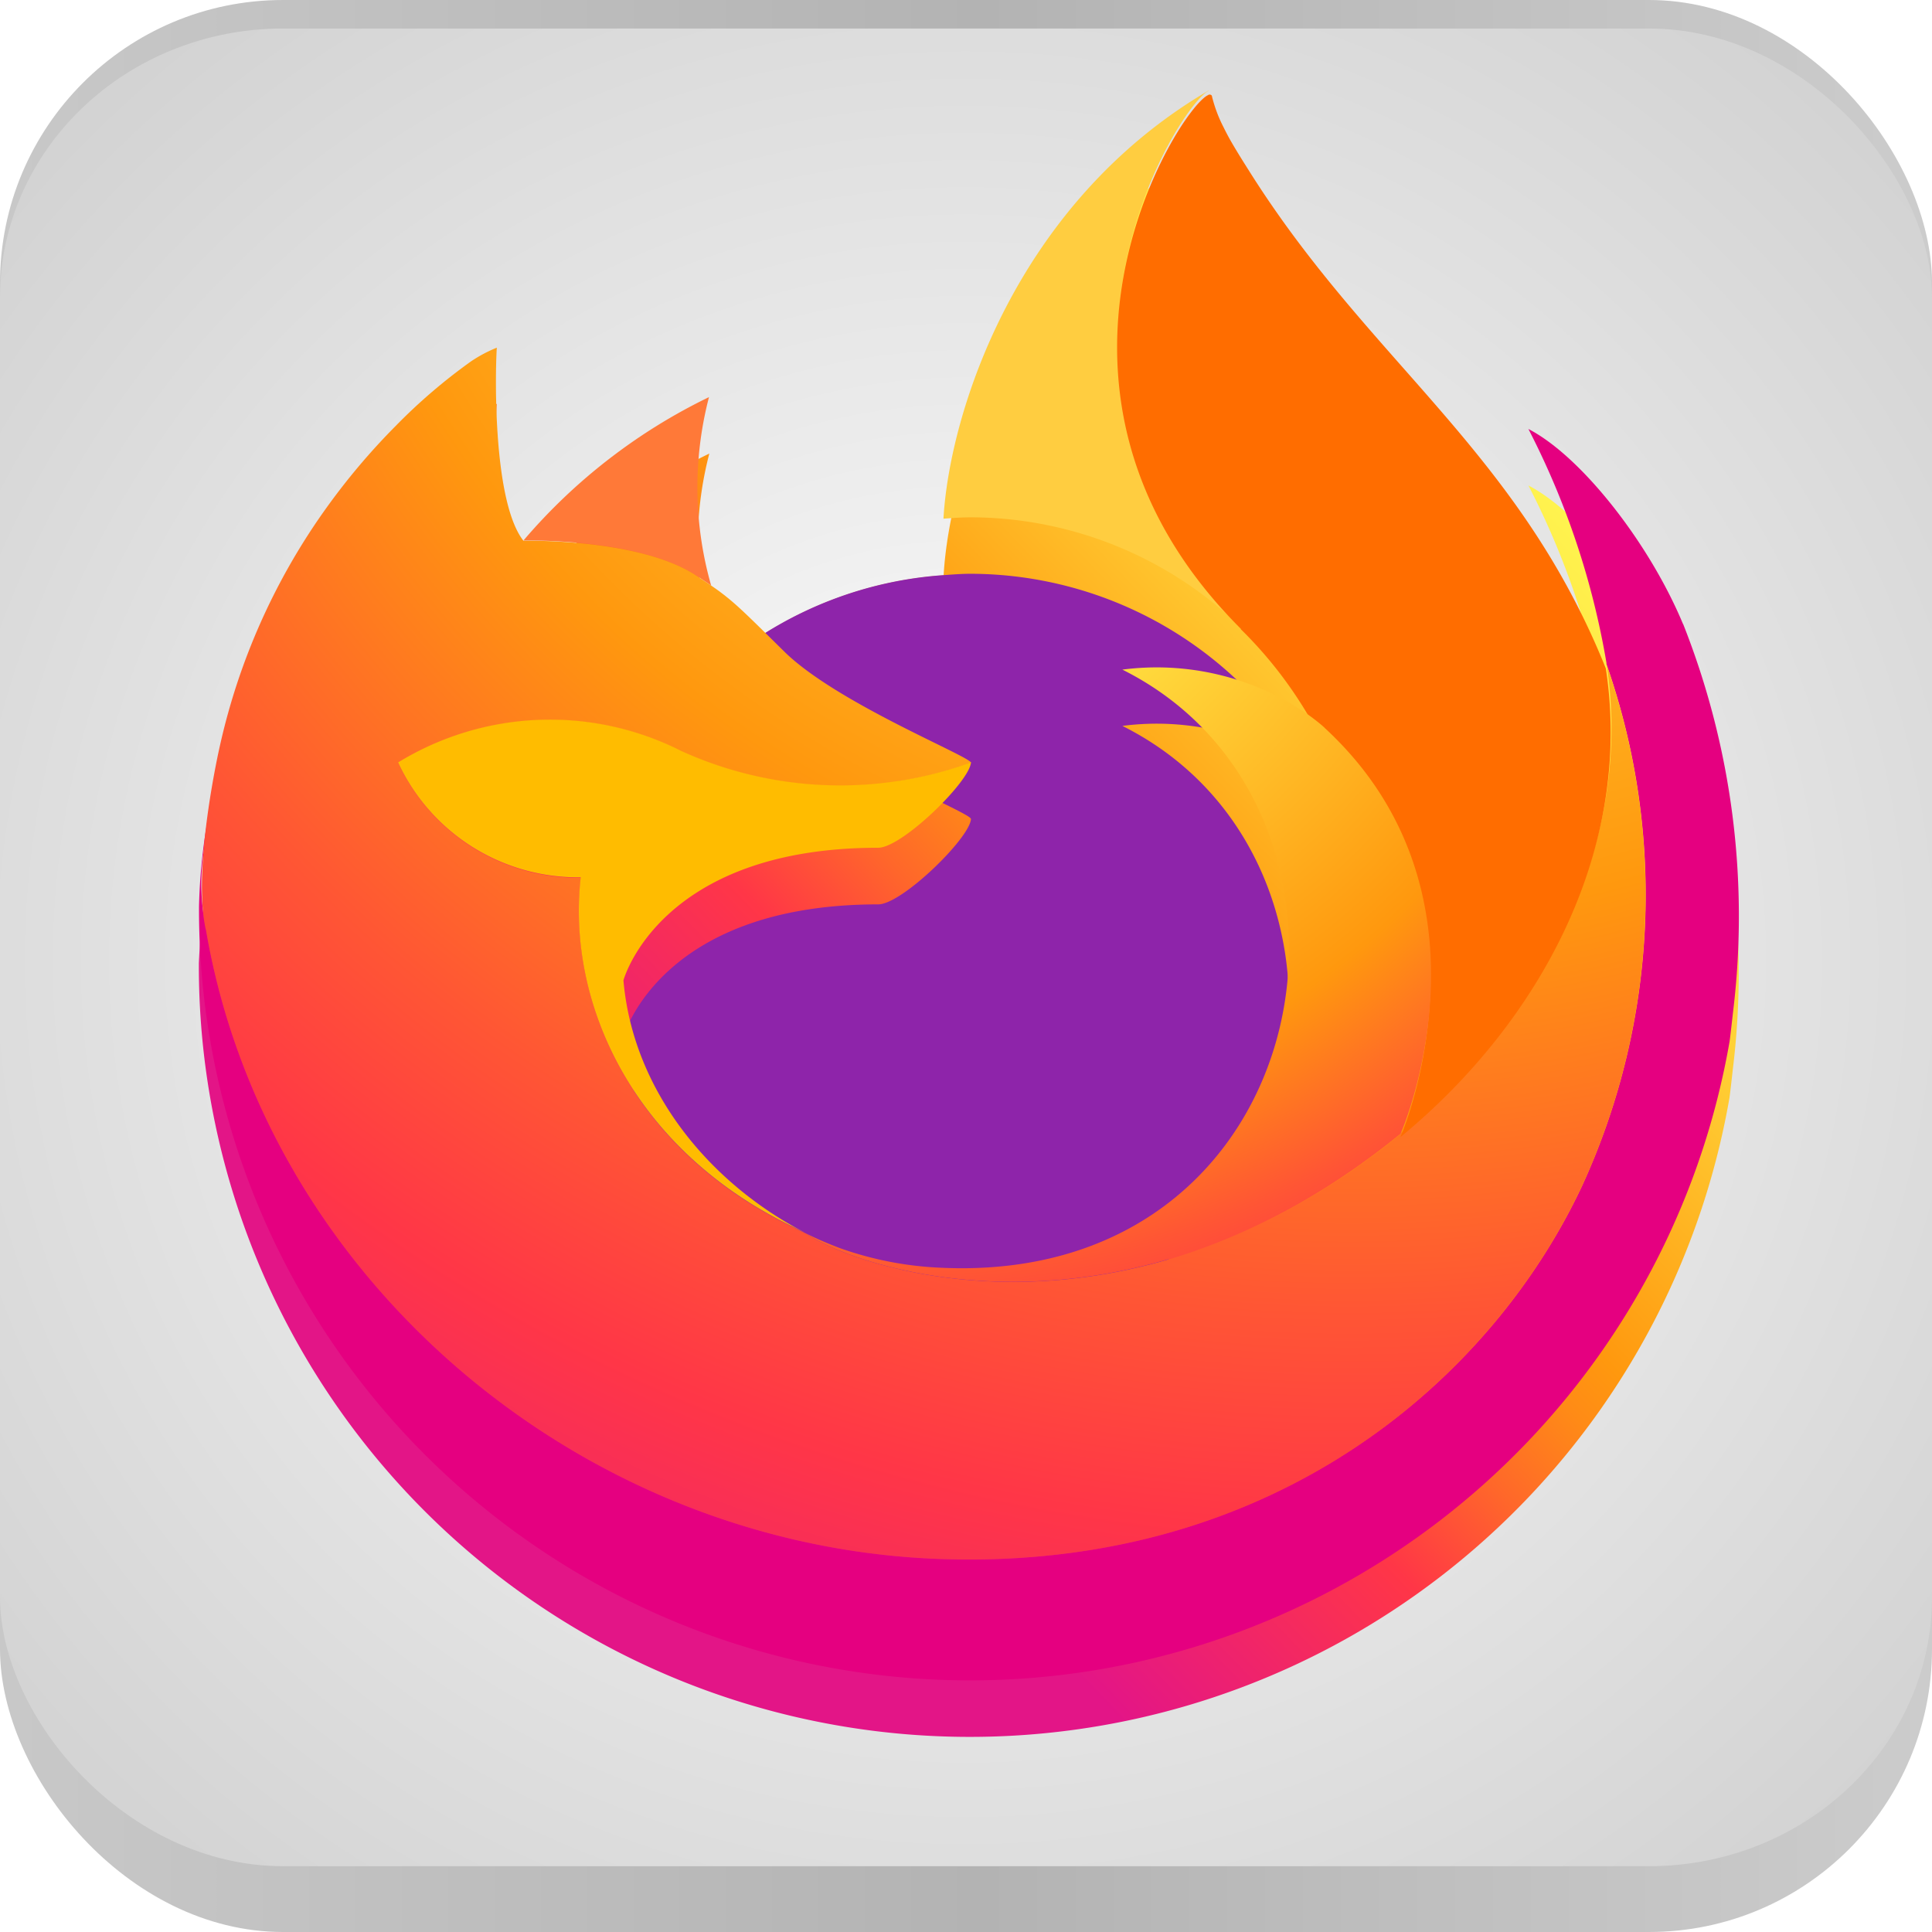 <?xml version="1.0" encoding="UTF-8" standalone="no"?>
<!-- Created with Inkscape (http://www.inkscape.org/) -->

<svg
   width="2048"
   height="2048"
   viewBox="0 0 541.867 541.867"
   version="1.1"
   id="svg5"
   inkscape:version="1.1 (c4e8f9ed74, 2021-05-24)"
   sodipodi:docname="Firefox.svg"
   inkscape:export-filename="/home/retro/Workspace/Icon-pack/Firefox.png"
   inkscape:export-xdpi="6"
   inkscape:export-ydpi="6"
   xmlns:inkscape="http://www.inkscape.org/namespaces/inkscape"
   xmlns:sodipodi="http://sodipodi.sourceforge.net/DTD/sodipodi-0.dtd"
   xmlns:xlink="http://www.w3.org/1999/xlink"
   xmlns="http://www.w3.org/2000/svg"
   xmlns:svg="http://www.w3.org/2000/svg">
  <sodipodi:namedview
     id="namedview7"
     pagecolor="#ffffff"
     bordercolor="#959191"
     borderopacity="1"
     inkscape:pageshadow="2"
     inkscape:pageopacity="0.0"
     inkscape:pagecheckerboard="true"
     inkscape:document-units="px"
     showgrid="false"
     inkscape:showpageshadow="false"
     inkscape:snap-page="true"
     inkscape:snap-object-midpoints="true"
     inkscape:zoom="0.21652498"
     inkscape:cx="1565.6392"
     inkscape:cy="1182.3116"
     inkscape:window-width="1366"
     inkscape:window-height="731"
     inkscape:window-x="0"
     inkscape:window-y="0"
     inkscape:window-maximized="1"
     inkscape:current-layer="layer2"
     inkscape:snap-global="true" />
  <defs
     id="defs2">
    <linearGradient
       inkscape:collect="always"
       id="linearGradient17325">
      <stop
         style="stop-color:#c8c8c8;stop-opacity:1;"
         offset="0"
         id="stop17321" />
      <stop
         style="stop-color:#b3b3b3;stop-opacity:1"
         offset="0.506"
         id="stop18069" />
      <stop
         style="stop-color:#cccccc;stop-opacity:1"
         offset="1"
         id="stop17323" />
    </linearGradient>
    <linearGradient
       inkscape:collect="always"
       id="linearGradient15312">
      <stop
         style="stop-color:#ffffff;stop-opacity:1"
         offset="0"
         id="stop15308" />
      <stop
         style="stop-color:#cccccc;stop-opacity:1"
         offset="1"
         id="stop15310" />
    </linearGradient>
    <linearGradient
       inkscape:collect="always"
       id="linearGradient19404">
      <stop
         style="stop-color:#e53935;stop-opacity:1"
         offset="0"
         id="stop19400" />
      <stop
         style="stop-color:#ff5722;stop-opacity:1"
         offset="1"
         id="stop19402" />
    </linearGradient>
    <radialGradient
       id="radial-gradient"
       cx="-14480.522"
       cy="-8329.079"
       fx="-14509.281"
       r="450.875"
       gradientTransform="matrix(0.202,0.009,-0.013,0.296,3236.277,2809.219)"
       gradientUnits="userSpaceOnUse">
      <stop
         offset="0.045"
         stop-color="#ffea00"
         id="stop34" />
      <stop
         offset="0.12"
         stop-color="#ffde00"
         id="stop36" />
      <stop
         offset="0.254"
         stop-color="#ffbf00"
         id="stop38" />
      <stop
         offset="0.429"
         stop-color="#ff8e00"
         id="stop40" />
      <stop
         offset="0.769"
         stop-color="#ff272d"
         id="stop42" />
      <stop
         offset="0.872"
         stop-color="#e0255a"
         id="stop44" />
      <stop
         offset="0.953"
         stop-color="#cc2477"
         id="stop46" />
      <stop
         offset="1"
         stop-color="#c42482"
         id="stop48" />
    </radialGradient>
    <radialGradient
       id="radial-gradient-2"
       cx="-7529.669"
       cy="-7921.608"
       r="791.229"
       gradientTransform="matrix(0.324,0,0,0.324,2802.644,2764.24)"
       gradientUnits="userSpaceOnUse">
      <stop
         offset="0"
         stop-color="#00ccda"
         id="stop51" />
      <stop
         offset="0.22"
         stop-color="#0083ff"
         id="stop53" />
      <stop
         offset="0.261"
         stop-color="#007af9"
         id="stop55" />
      <stop
         offset="0.33"
         stop-color="#0060e8"
         id="stop57" />
      <stop
         offset="0.333"
         stop-color="#005fe7"
         id="stop59" />
      <stop
         offset="0.438"
         stop-color="#2639ad"
         id="stop61" />
      <stop
         offset="0.522"
         stop-color="#401e84"
         id="stop63" />
      <stop
         offset="0.566"
         stop-color="#4a1475"
         id="stop65" />
    </radialGradient>
    <linearGradient
       id="linear-gradient"
       x1="575.669"
       y1="731.188"
       x2="384.231"
       y2="104.96"
       gradientUnits="userSpaceOnUse"
       gradientTransform="matrix(0.265,0,0,0.265,177.458,145.102)">
      <stop
         offset="0"
         stop-color="#000f43"
         stop-opacity="0.4"
         id="stop68" />
      <stop
         offset="0.485"
         stop-color="#001962"
         stop-opacity="0.173"
         id="stop70" />
      <stop
         offset="1"
         stop-color="#002079"
         stop-opacity="0"
         id="stop72" />
    </linearGradient>
    <radialGradient
       id="radial-gradient-3"
       cx="-8260.94"
       cy="-6516.556"
       r="266.886"
       gradientTransform="matrix(0.323,0.033,-0.033,0.323,2901.678,2684.369)"
       gradientUnits="userSpaceOnUse">
      <stop
         offset="0.003"
         stop-color="#ffea00"
         id="stop75" />
      <stop
         offset="0.497"
         stop-color="#ff272d"
         id="stop77" />
      <stop
         offset="1"
         stop-color="#c42482"
         id="stop79" />
    </radialGradient>
    <radialGradient
       id="radial-gradient-4"
       cx="-8285.087"
       cy="-6772.468"
       r="445.678"
       gradientTransform="matrix(0.323,0.033,-0.033,0.323,2901.678,2684.369)"
       gradientUnits="userSpaceOnUse">
      <stop
         offset="0.003"
         stop-color="#ffe900"
         id="stop82" />
      <stop
         offset="0.157"
         stop-color="#ffaf0e"
         id="stop84" />
      <stop
         offset="0.316"
         stop-color="#ff7a1b"
         id="stop86" />
      <stop
         offset="0.472"
         stop-color="#ff4e26"
         id="stop88" />
      <stop
         offset="0.621"
         stop-color="#ff2c2e"
         id="stop90" />
      <stop
         offset="0.762"
         stop-color="#ff1434"
         id="stop92" />
      <stop
         offset="0.892"
         stop-color="#ff0538"
         id="stop94" />
      <stop
         offset="1"
         stop-color="#ff0039"
         id="stop96" />
    </radialGradient>
    <radialGradient
       id="radial-gradient-5"
       cx="-8222.051"
       cy="-6359.332"
       r="408.958"
       gradientTransform="matrix(0.323,0.033,-0.033,0.323,2901.678,2684.369)"
       gradientUnits="userSpaceOnUse">
      <stop
         offset="0.003"
         stop-color="#ff272d"
         id="stop99" />
      <stop
         offset="0.497"
         stop-color="#c42482"
         id="stop101" />
      <stop
         offset="0.986"
         stop-color="#620700"
         id="stop103" />
    </radialGradient>
    <radialGradient
       id="radial-gradient-6"
       cx="750.189"
       cy="396.041"
       fx="778.167"
       fy="382.212"
       r="782.18"
       gradientUnits="userSpaceOnUse"
       gradientTransform="matrix(0.265,0,0,0.265,177.458,145.102)">
      <stop
         offset="0.156"
         stop-color="#ffea00"
         id="stop106" />
      <stop
         offset="0.231"
         stop-color="#ffde00"
         id="stop108" />
      <stop
         offset="0.365"
         stop-color="#ffbf00"
         id="stop110" />
      <stop
         offset="0.541"
         stop-color="#ff8e00"
         id="stop112" />
      <stop
         offset="0.763"
         stop-color="#ff272d"
         id="stop114" />
      <stop
         offset="0.796"
         stop-color="#f92433"
         id="stop116" />
      <stop
         offset="0.841"
         stop-color="#e91c45"
         id="stop118" />
      <stop
         offset="0.893"
         stop-color="#cf0e62"
         id="stop120" />
      <stop
         offset="0.935"
         stop-color="#b5007f"
         id="stop122" />
    </radialGradient>
    <radialGradient
       id="radial-gradient-7"
       cx="691.339"
       cy="3.289"
       r="923.615"
       gradientUnits="userSpaceOnUse"
       gradientTransform="matrix(0.265,0,0,0.265,177.458,145.102)">
      <stop
         offset="0.279"
         stop-color="#ffea00"
         id="stop125" />
      <stop
         offset="0.402"
         stop-color="#fd0"
         id="stop127" />
      <stop
         offset="0.63"
         stop-color="#ffba00"
         id="stop129" />
      <stop
         offset="0.856"
         stop-color="#ff9100"
         id="stop131" />
      <stop
         offset="0.933"
         stop-color="#ff6711"
         id="stop133" />
      <stop
         offset="0.994"
         stop-color="#ff4a1d"
         id="stop135" />
    </radialGradient>
    <linearGradient
       id="linear-gradient-2"
       x1="-8944.65"
       y1="-6677.742"
       x2="-8660.289"
       y2="-6750.226"
       gradientTransform="matrix(0.323,0.033,-0.033,0.323,2901.678,2684.369)"
       gradientUnits="userSpaceOnUse">
      <stop
         offset="0"
         stop-color="#c42482"
         stop-opacity="0.5"
         id="stop138" />
      <stop
         offset="0.474"
         stop-color="#ff272d"
         stop-opacity="0.5"
         id="stop140" />
      <stop
         offset="0.486"
         stop-color="#ff2c2c"
         stop-opacity="0.513"
         id="stop142" />
      <stop
         offset="0.675"
         stop-color="#ff7a1a"
         stop-opacity="0.72"
         id="stop144" />
      <stop
         offset="0.829"
         stop-color="#ffb20d"
         stop-opacity="0.871"
         id="stop146" />
      <stop
         offset="0.942"
         stop-color="#ffd605"
         stop-opacity="0.964"
         id="stop148" />
      <stop
         offset="1"
         stop-color="#ffe302"
         id="stop150" />
    </linearGradient>
    <linearGradient
       id="linear-gradient-3"
       x1="245.347"
       y1="-1082.012"
       x2="190.775"
       y2="-1221.859"
       gradientTransform="matrix(0.263,0.026,-0.026,0.263,131.5,492.749)"
       gradientUnits="userSpaceOnUse">
      <stop
         offset="0"
         stop-color="#891551"
         stop-opacity="0.6"
         id="stop153" />
      <stop
         offset="1"
         stop-color="#c42482"
         stop-opacity="0"
         id="stop155" />
    </linearGradient>
    <linearGradient
       id="linear-gradient-4"
       x1="22.04"
       y1="718.827"
       x2="116.148"
       y2="825.714"
       gradientTransform="matrix(0.263,0.026,-0.026,0.263,258.272,79.89)"
       gradientUnits="userSpaceOnUse">
      <stop
         offset="0.005"
         stop-color="#891551"
         stop-opacity="0.5"
         id="stop158" />
      <stop
         offset="0.484"
         stop-color="#ff272d"
         stop-opacity="0.5"
         id="stop160" />
      <stop
         offset="1"
         stop-color="#ff272d"
         stop-opacity="0"
         id="stop162" />
    </linearGradient>
    <linearGradient
       id="linear-gradient-5"
       x1="200.104"
       y1="904.616"
       x2="200.171"
       y2="829.835"
       gradientTransform="matrix(0.263,0.026,-0.026,0.263,258.272,79.89)"
       gradientUnits="userSpaceOnUse">
      <stop
         offset="0"
         stop-color="#c42482"
         id="stop165" />
      <stop
         offset="0.083"
         stop-color="#c42482"
         stop-opacity="0.81"
         id="stop167" />
      <stop
         offset="0.206"
         stop-color="#c42482"
         stop-opacity="0.565"
         id="stop169" />
      <stop
         offset="0.328"
         stop-color="#c42482"
         stop-opacity="0.362"
         id="stop171" />
      <stop
         offset="0.447"
         stop-color="#c42482"
         stop-opacity="0.204"
         id="stop173" />
      <stop
         offset="0.562"
         stop-color="#c42482"
         stop-opacity="0.091"
         id="stop175" />
      <stop
         offset="0.673"
         stop-color="#c42482"
         stop-opacity="0.023"
         id="stop177" />
      <stop
         offset="0.773"
         stop-color="#c42482"
         stop-opacity="0"
         id="stop179" />
    </linearGradient>
    <linearGradient
       id="linear-gradient-6"
       x1="655.531"
       y1="38.12"
       x2="961.187"
       y2="721.615"
       gradientUnits="userSpaceOnUse"
       gradientTransform="matrix(0.265,0,0,0.265,177.458,145.102)">
      <stop
         offset="0"
         stop-color="#fff14f"
         id="stop182" />
      <stop
         offset="0.268"
         stop-color="#ffee4c"
         id="stop184" />
      <stop
         offset="0.452"
         stop-color="#ffe643"
         id="stop186" />
      <stop
         offset="0.612"
         stop-color="#ffd834"
         id="stop188" />
      <stop
         offset="0.757"
         stop-color="#ffc41e"
         id="stop190" />
      <stop
         offset="0.892"
         stop-color="#ffab02"
         id="stop192" />
      <stop
         offset="0.902"
         stop-color="#ffa900"
         id="stop194" />
      <stop
         offset="0.949"
         stop-color="#ffa000"
         id="stop196" />
      <stop
         offset="1"
         stop-color="#ff9100"
         id="stop198" />
    </linearGradient>
    <linearGradient
       id="linear-gradient-7"
       x1="715.885"
       y1="431.21"
       x2="571.098"
       y2="819.96"
       gradientUnits="userSpaceOnUse"
       gradientTransform="matrix(0.265,0,0,0.265,177.458,145.102)">
      <stop
         offset="0"
         stop-color="#ff8e00"
         id="stop201" />
      <stop
         offset="0.04"
         stop-color="#ff8e00"
         stop-opacity="0.858"
         id="stop203" />
      <stop
         offset="0.084"
         stop-color="#ff8e00"
         stop-opacity="0.729"
         id="stop205" />
      <stop
         offset="0.13"
         stop-color="#ff8e00"
         stop-opacity="0.628"
         id="stop207" />
      <stop
         offset="0.178"
         stop-color="#ff8e00"
         stop-opacity="0.557"
         id="stop209" />
      <stop
         offset="0.227"
         stop-color="#ff8e00"
         stop-opacity="0.514"
         id="stop211" />
      <stop
         offset="0.282"
         stop-color="#ff8e00"
         stop-opacity="0.5"
         id="stop213" />
      <stop
         offset="0.389"
         stop-color="#ff8e00"
         stop-opacity="0.478"
         id="stop215" />
      <stop
         offset="0.524"
         stop-color="#ff8e00"
         stop-opacity="0.416"
         id="stop217" />
      <stop
         offset="0.676"
         stop-color="#ff8e00"
         stop-opacity="0.314"
         id="stop219" />
      <stop
         offset="0.838"
         stop-color="#ff8e00"
         stop-opacity="0.172"
         id="stop221" />
      <stop
         offset="1"
         stop-color="#ff8e00"
         stop-opacity="0"
         id="stop223" />
    </linearGradient>
    <filter
       style="color-interpolation-filters:sRGB;"
       inkscape:label="Blur"
       id="filter9108"
       x="-0.285"
       y="-0.277"
       width="1.571"
       height="1.553">
      <feGaussianBlur
         stdDeviation="30 30"
         result="blur"
         id="feGaussianBlur9106" />
    </filter>
    <filter
       style="color-interpolation-filters:sRGB;"
       inkscape:label="Drop Shadow"
       id="filter10064"
       x="-0.408"
       y="-0.468"
       width="1.816"
       height="2.189">
      <feFlood
         flood-opacity="0.502"
         flood-color="rgb(160,31,205)"
         result="flood"
         id="feFlood10054" />
      <feComposite
         in="flood"
         in2="SourceGraphic"
         operator="in"
         result="composite1"
         id="feComposite10056" />
      <feGaussianBlur
         in="composite1"
         stdDeviation="5.414"
         result="blur"
         id="feGaussianBlur10058" />
      <feOffset
         dx="0"
         dy="7"
         result="offset"
         id="feOffset10060" />
      <feComposite
         in="SourceGraphic"
         in2="offset"
         operator="over"
         result="composite2"
         id="feComposite10062" />
    </filter>
    <filter
       style="color-interpolation-filters:sRGB;"
       inkscape:label="Drop Shadow"
       id="filter10696"
       x="-0.018"
       y="-0.019"
       width="1.035"
       height="1.053">
      <feFlood
         flood-opacity="0.4"
         flood-color="rgb(255,255,255)"
         result="flood"
         id="feFlood10686" />
      <feComposite
         in="flood"
         in2="SourceGraphic"
         operator="out"
         result="composite1"
         id="feComposite10688" />
      <feGaussianBlur
         in="composite1"
         stdDeviation="4"
         result="blur"
         id="feGaussianBlur10690" />
      <feOffset
         dx="0"
         dy="8"
         result="offset"
         id="feOffset10692" />
      <feComposite
         in="offset"
         in2="SourceGraphic"
         operator="atop"
         result="composite2"
         id="feComposite10694" />
    </filter>
    <clipPath
       clipPathUnits="userSpaceOnUse"
       id="clipPath981">
      <rect
         style="fill:#ab47bc;stroke:none;stroke-width:0.529"
         id="rect983"
         width="541.867"
         height="541.867"
         x="6.7041015e-06"
         y="-1.1444092e-05"
         rx="79.375"
         ry="79.375" />
    </clipPath>
    <clipPath
       clipPathUnits="userSpaceOnUse"
       id="clipPath12499">
      <rect
         style="fill:#ab47bc;stroke:none;stroke-width:0.529"
         id="rect12501"
         width="541.867"
         height="541.867"
         x="6.7041015e-06"
         y="-3.8146973e-06"
         rx="79.375"
         ry="79.375" />
    </clipPath>
    <radialGradient
       id="a"
       cx="-1186.91"
       cy="-517.676"
       r="90.78"
       gradientTransform="matrix(5.562,0,0,5.562,7048.029,3006.104)"
       gradientUnits="userSpaceOnUse">
      <stop
         offset="0"
         stop-color="#fff36e"
         id="stop407" />
      <stop
         offset=".5"
         stop-color="#fc4055"
         id="stop409" />
      <stop
         offset="1"
         stop-color="#e31587"
         id="stop411" />
    </radialGradient>
    <radialGradient
       id="b"
       cx="-1251.812"
       cy="-513.921"
       r="53.726"
       gradientTransform="matrix(5.562,0,0,5.562,7545.644,3096.811)"
       gradientUnits="userSpaceOnUse">
      <stop
         offset=".001"
         stop-color="#c60084"
         id="stop414" />
      <stop
         offset="1"
         stop-color="#fc4055"
         stop-opacity="0"
         id="stop416" />
    </radialGradient>
    <radialGradient
       id="c"
       cx="-1179.15"
       cy="-522.842"
       r="106.599"
       gradientTransform="matrix(5.562,0,0,5.562,7436.823,3011.945)"
       gradientUnits="userSpaceOnUse">
      <stop
         offset="0"
         stop-color="#ffde67"
         stop-opacity=".6"
         id="stop419" />
      <stop
         offset=".093"
         stop-color="#ffd966"
         stop-opacity=".581"
         id="stop421" />
      <stop
         offset=".203"
         stop-color="#ffca65"
         stop-opacity=".525"
         id="stop423" />
      <stop
         offset=".321"
         stop-color="#feb262"
         stop-opacity=".432"
         id="stop425" />
      <stop
         offset=".446"
         stop-color="#fe8f5e"
         stop-opacity=".302"
         id="stop427" />
      <stop
         offset=".573"
         stop-color="#fd6459"
         stop-opacity=".137"
         id="stop429" />
      <stop
         offset=".664"
         stop-color="#fc4055"
         stop-opacity="0"
         id="stop431" />
    </radialGradient>
    <radialGradient
       id="d"
       cx="42.285"
       cy="44.499"
       r="137.521"
       gradientTransform="matrix(5.562,0,0,5.562,401.132,15.699)"
       gradientUnits="userSpaceOnUse">
      <stop
         offset=".153"
         stop-color="#810220"
         id="stop434" />
      <stop
         offset=".167"
         stop-color="#920b27"
         stop-opacity=".861"
         id="stop436" />
      <stop
         offset=".216"
         stop-color="#cb2740"
         stop-opacity=".398"
         id="stop438" />
      <stop
         offset=".253"
         stop-color="#ef394f"
         stop-opacity=".11"
         id="stop440" />
      <stop
         offset=".272"
         stop-color="#fc4055"
         stop-opacity="0"
         id="stop442" />
    </radialGradient>
    <radialGradient
       id="e"
       cx="31.878"
       cy="42.77"
       r="137.521"
       gradientTransform="matrix(5.562,0,0,5.562,540.276,17.244)"
       gradientUnits="userSpaceOnUse">
      <stop
         offset=".113"
         stop-color="#810220"
         id="stop445" />
      <stop
         offset=".133"
         stop-color="#920b27"
         stop-opacity=".861"
         id="stop447" />
      <stop
         offset=".204"
         stop-color="#cb2740"
         stop-opacity=".398"
         id="stop449" />
      <stop
         offset=".257"
         stop-color="#ef394f"
         stop-opacity=".11"
         id="stop451" />
      <stop
         offset=".284"
         stop-color="#fc4055"
         stop-opacity="0"
         id="stop453" />
    </radialGradient>
    <linearGradient
       id="f"
       x1="-1212.61"
       y1="-525.103"
       x2="-1189.052"
       y2="-484.299"
       gradientTransform="matrix(5.562,0,0,5.562,7048.029,2999.591)"
       gradientUnits="userSpaceOnUse">
      <stop
         offset="0"
         stop-color="#ffbd4f"
         id="stop456" />
      <stop
         offset=".508"
         stop-color="#ff9640"
         stop-opacity="0"
         id="stop458" />
    </linearGradient>
    <radialGradient
       id="g"
       cx="-1255.933"
       cy="-77.395"
       r="88.863"
       gradientTransform="matrix(5.334,0,0,5.345,7133.99,516.563)"
       gradientUnits="userSpaceOnUse">
      <stop
         offset="0"
         stop-color="#ff9640"
         id="stop461" />
      <stop
         offset=".8"
         stop-color="#fc4055"
         id="stop463" />
    </radialGradient>
    <radialGradient
       id="h"
       cx="-1255.933"
       cy="-77.395"
       r="88.863"
       gradientTransform="matrix(5.334,0,0,5.345,7506.4,463.245)"
       gradientUnits="userSpaceOnUse">
      <stop
         offset=".084"
         stop-color="#ffde67"
         id="stop466" />
      <stop
         offset=".147"
         stop-color="#ffdc66"
         stop-opacity=".968"
         id="stop468" />
      <stop
         offset=".246"
         stop-color="#ffd562"
         stop-opacity=".879"
         id="stop470" />
      <stop
         offset=".369"
         stop-color="#ffcb5d"
         stop-opacity=".734"
         id="stop472" />
      <stop
         offset=".511"
         stop-color="#ffbc55"
         stop-opacity=".533"
         id="stop474" />
      <stop
         offset=".667"
         stop-color="#ffaa4b"
         stop-opacity=".28"
         id="stop476" />
      <stop
         offset=".822"
         stop-color="#ff9640"
         stop-opacity="0"
         id="stop478" />
    </radialGradient>
    <radialGradient
       id="i"
       cx="49.941"
       cy="38.654"
       r="41.79"
       gradientTransform="matrix(1.374,5.401,-5.623,1.441,861.132,-115.962)"
       gradientUnits="userSpaceOnUse">
      <stop
         offset=".363"
         stop-color="#fc4055"
         id="stop481" />
      <stop
         offset=".443"
         stop-color="#fd604d"
         stop-opacity=".633"
         id="stop483" />
      <stop
         offset=".545"
         stop-color="#fe8644"
         stop-opacity=".181"
         id="stop485" />
      <stop
         offset=".59"
         stop-color="#ff9640"
         stop-opacity="0"
         id="stop487" />
    </radialGradient>
    <radialGradient
       id="j"
       cx="42.737"
       cy="42.193"
       r="41.79"
       gradientTransform="matrix(5.562,0,0,5.562,459.81,73.047)"
       gradientUnits="userSpaceOnUse">
      <stop
         offset=".216"
         stop-color="#fc4055"
         stop-opacity=".8"
         id="stop490" />
      <stop
         offset=".267"
         stop-color="#fd5251"
         stop-opacity=".633"
         id="stop492" />
      <stop
         offset=".41"
         stop-color="#fe8345"
         stop-opacity=".181"
         id="stop494" />
      <stop
         offset=".474"
         stop-color="#ff9640"
         stop-opacity="0"
         id="stop496" />
    </radialGradient>
    <radialGradient
       id="k"
       cx="-1238.198"
       cy="-87.433"
       r="150.195"
       gradientTransform="matrix(5.334,0,0,5.345,7133.99,516.563)"
       gradientUnits="userSpaceOnUse">
      <stop
         offset=".054"
         stop-color="#fff36e"
         id="stop499" />
      <stop
         offset=".457"
         stop-color="#ff9640"
         id="stop501" />
      <stop
         offset=".639"
         stop-color="#ff9640"
         id="stop503" />
    </radialGradient>
    <linearGradient
       id="l"
       x1="59.052"
       y1="7.083"
       x2="18.155"
       y2="77.92"
       gradientUnits="userSpaceOnUse"
       gradientTransform="matrix(5.562,0,0,5.562,531.158,-14.194)">
      <stop
         offset="0"
         stop-color="#fff36e"
         stop-opacity=".8"
         id="stop506" />
      <stop
         offset=".094"
         stop-color="#fff36e"
         stop-opacity=".699"
         id="stop508" />
      <stop
         offset=".752"
         stop-color="#fff36e"
         stop-opacity="0"
         id="stop510" />
    </linearGradient>
    <linearGradient
       id="m"
       x1="40.585"
       y1="-.67"
       x2="62.3"
       y2="62.203"
       gradientUnits="userSpaceOnUse"
       gradientTransform="matrix(5.562,0,0,5.562,48.497,35.622)">
      <stop
         offset="0"
         stop-color="#b833e1"
         id="stop513" />
      <stop
         offset=".371"
         stop-color="#9059ff"
         id="stop515" />
      <stop
         offset=".614"
         stop-color="#5b6df8"
         id="stop517" />
      <stop
         offset="1"
         stop-color="#0090ed"
         id="stop519" />
    </linearGradient>
    <linearGradient
       id="n"
       x1="-1230.731"
       y1="-532.566"
       x2="-1190.37"
       y2="-492.205"
       gradientTransform="matrix(5.562,0,0,5.562,7048.029,2999.591)"
       gradientUnits="userSpaceOnUse">
      <stop
         offset=".805"
         stop-color="#722291"
         stop-opacity="0"
         id="stop522" />
      <stop
         offset="1"
         stop-color="#592acb"
         stop-opacity=".5"
         id="stop524" />
    </linearGradient>
    <radialGradient
       id="a-3"
       cx="-1186.91"
       cy="-517.676"
       r="90.78"
       gradientTransform="matrix(5.556,0,0,5.556,7040.563,3008.72)"
       gradientUnits="userSpaceOnUse">
      <stop
         offset="0"
         stop-color="#fff36e"
         id="stop3886" />
      <stop
         offset=".5"
         stop-color="#fc4055"
         id="stop3888" />
      <stop
         offset="1"
         stop-color="#e31587"
         id="stop3890" />
    </radialGradient>
    <radialGradient
       id="b-6"
       cx="-1251.812"
       cy="-513.921"
       r="53.726"
       gradientTransform="matrix(5.556,0,0,5.556,7558.139,2907.525)"
       gradientUnits="userSpaceOnUse">
      <stop
         offset=".001"
         stop-color="#c60084"
         id="stop3893" />
      <stop
         offset="1"
         stop-color="#fc4055"
         stop-opacity="0"
         id="stop3895" />
    </radialGradient>
    <radialGradient
       id="c-7"
       cx="-1179.15"
       cy="-522.842"
       r="106.599"
       gradientTransform="matrix(5.556,0,0,5.556,7571.323,2882.918)"
       gradientUnits="userSpaceOnUse">
      <stop
         offset="0"
         stop-color="#ffde67"
         stop-opacity=".6"
         id="stop3898" />
      <stop
         offset=".093"
         stop-color="#ffd966"
         stop-opacity=".581"
         id="stop3900" />
      <stop
         offset=".203"
         stop-color="#ffca65"
         stop-opacity=".525"
         id="stop3902" />
      <stop
         offset=".321"
         stop-color="#feb262"
         stop-opacity=".432"
         id="stop3904" />
      <stop
         offset=".446"
         stop-color="#fe8f5e"
         stop-opacity=".302"
         id="stop3906" />
      <stop
         offset=".573"
         stop-color="#fd6459"
         stop-opacity=".137"
         id="stop3908" />
      <stop
         offset=".664"
         stop-color="#fc4055"
         stop-opacity="0"
         id="stop3910" />
    </radialGradient>
    <radialGradient
       id="d-5"
       cx="42.285"
       cy="44.499"
       r="137.521"
       gradientTransform="matrix(5.556,0,0,5.556,579.502,-84.82)"
       gradientUnits="userSpaceOnUse">
      <stop
         offset=".153"
         stop-color="#810220"
         id="stop3913" />
      <stop
         offset=".167"
         stop-color="#920b27"
         stop-opacity=".861"
         id="stop3915" />
      <stop
         offset=".216"
         stop-color="#cb2740"
         stop-opacity=".398"
         id="stop3917" />
      <stop
         offset=".253"
         stop-color="#ef394f"
         stop-opacity=".11"
         id="stop3919" />
      <stop
         offset=".272"
         stop-color="#fc4055"
         stop-opacity="0"
         id="stop3921" />
    </radialGradient>
    <radialGradient
       id="e-3"
       cx="31.878"
       cy="42.77"
       r="137.521"
       gradientTransform="matrix(5.556,0,0,5.556,588.189,-50.711)"
       gradientUnits="userSpaceOnUse">
      <stop
         offset=".113"
         stop-color="#810220"
         id="stop3924" />
      <stop
         offset=".133"
         stop-color="#920b27"
         stop-opacity=".861"
         id="stop3926" />
      <stop
         offset=".204"
         stop-color="#cb2740"
         stop-opacity=".398"
         id="stop3928" />
      <stop
         offset=".257"
         stop-color="#ef394f"
         stop-opacity=".11"
         id="stop3930" />
      <stop
         offset=".284"
         stop-color="#fc4055"
         stop-opacity="0"
         id="stop3932" />
    </radialGradient>
    <linearGradient
       id="f-5"
       x1="-1212.61"
       y1="-525.103"
       x2="-1189.052"
       y2="-484.299"
       gradientTransform="matrix(5.556,0,0,5.556,7040.563,3002.214)"
       gradientUnits="userSpaceOnUse">
      <stop
         offset="0"
         stop-color="#ffbd4f"
         id="stop3935" />
      <stop
         offset=".508"
         stop-color="#ff9640"
         stop-opacity="0"
         id="stop3937" />
    </linearGradient>
    <radialGradient
       id="g-6"
       cx="-1255.933"
       cy="-77.395"
       r="88.863"
       gradientTransform="matrix(5.328,0,0,5.339,7126.43,521.921)"
       gradientUnits="userSpaceOnUse">
      <stop
         offset="0"
         stop-color="#ff9640"
         id="stop3940" />
      <stop
         offset=".8"
         stop-color="#fc4055"
         id="stop3942" />
    </radialGradient>
    <radialGradient
       id="h-2"
       cx="-1255.933"
       cy="-77.395"
       r="88.863"
       gradientTransform="matrix(5.328,0,0,5.339,7588.048,428.843)"
       gradientUnits="userSpaceOnUse">
      <stop
         offset=".084"
         stop-color="#ffde67"
         id="stop3945" />
      <stop
         offset=".147"
         stop-color="#ffdc66"
         stop-opacity=".968"
         id="stop3947" />
      <stop
         offset=".246"
         stop-color="#ffd562"
         stop-opacity=".879"
         id="stop3949" />
      <stop
         offset=".369"
         stop-color="#ffcb5d"
         stop-opacity=".734"
         id="stop3951" />
      <stop
         offset=".511"
         stop-color="#ffbc55"
         stop-opacity=".533"
         id="stop3953" />
      <stop
         offset=".667"
         stop-color="#ffaa4b"
         stop-opacity=".28"
         id="stop3955" />
      <stop
         offset=".822"
         stop-color="#ff9640"
         stop-opacity="0"
         id="stop3957" />
    </radialGradient>
    <radialGradient
       id="i-9"
       cx="49.941"
       cy="38.654"
       r="41.79"
       gradientTransform="matrix(1.372,5.395,-5.617,1.439,936.395,-161.858)"
       gradientUnits="userSpaceOnUse">
      <stop
         offset=".363"
         stop-color="#fc4055"
         id="stop3960" />
      <stop
         offset=".443"
         stop-color="#fd604d"
         stop-opacity=".633"
         id="stop3962" />
      <stop
         offset=".545"
         stop-color="#fe8644"
         stop-opacity=".181"
         id="stop3964" />
      <stop
         offset=".59"
         stop-color="#ff9640"
         stop-opacity="0"
         id="stop3966" />
    </radialGradient>
    <radialGradient
       id="j-1"
       cx="42.737"
       cy="42.193"
       r="41.79"
       gradientTransform="matrix(5.556,0,0,5.556,536.293,-44.817)"
       gradientUnits="userSpaceOnUse">
      <stop
         offset=".216"
         stop-color="#fc4055"
         stop-opacity=".8"
         id="stop3969" />
      <stop
         offset=".267"
         stop-color="#fd5251"
         stop-opacity=".633"
         id="stop3971" />
      <stop
         offset=".41"
         stop-color="#fe8345"
         stop-opacity=".181"
         id="stop3973" />
      <stop
         offset=".474"
         stop-color="#ff9640"
         stop-opacity="0"
         id="stop3975" />
    </radialGradient>
    <radialGradient
       id="k-2"
       cx="-1238.198"
       cy="-87.433"
       r="150.195"
       gradientTransform="matrix(5.328,0,0,5.339,7126.43,521.921)"
       gradientUnits="userSpaceOnUse">
      <stop
         offset=".054"
         stop-color="#fff36e"
         id="stop3978" />
      <stop
         offset=".457"
         stop-color="#ff9640"
         id="stop3980" />
      <stop
         offset=".639"
         stop-color="#ff9640"
         id="stop3982" />
    </radialGradient>
    <linearGradient
       id="l-7"
       x1="59.052"
       y1="7.083"
       x2="18.155"
       y2="77.92"
       gradientUnits="userSpaceOnUse"
       gradientTransform="matrix(5.556,0,0,5.556,536.293,-44.289)">
      <stop
         offset="0"
         stop-color="#fff36e"
         stop-opacity=".8"
         id="stop3985" />
      <stop
         offset=".094"
         stop-color="#fff36e"
         stop-opacity=".699"
         id="stop3987" />
      <stop
         offset=".752"
         stop-color="#fff36e"
         stop-opacity="0"
         id="stop3989" />
    </linearGradient>
    <linearGradient
       id="m-0"
       x1="40.585"
       y1="-.67"
       x2="62.3"
       y2="62.203"
       gradientUnits="userSpaceOnUse"
       gradientTransform="matrix(5.556,0,0,5.556,48.741,41.51)">
      <stop
         offset="0"
         stop-color="#b833e1"
         id="stop3992" />
      <stop
         offset=".371"
         stop-color="#9059ff"
         id="stop3994" />
      <stop
         offset=".614"
         stop-color="#5b6df8"
         id="stop3996" />
      <stop
         offset="1"
         stop-color="#0090ed"
         id="stop3998" />
    </linearGradient>
    <linearGradient
       id="n-9"
       x1="-1230.731"
       y1="-532.566"
       x2="-1190.37"
       y2="-492.205"
       gradientTransform="matrix(5.556,0,0,5.556,7040.563,3002.214)"
       gradientUnits="userSpaceOnUse">
      <stop
         offset=".805"
         stop-color="#722291"
         stop-opacity="0"
         id="stop4001" />
      <stop
         offset="1"
         stop-color="#592acb"
         stop-opacity=".5"
         id="stop4003" />
    </linearGradient>
    <filter
       style="color-interpolation-filters:sRGB;"
       inkscape:label="Drop Shadow"
       id="filter5369"
       x="-0.021"
       y="-0.02"
       width="1.041"
       height="1.054">
      <feFlood
         flood-opacity="0.569"
         flood-color="rgb(255,117,77)"
         result="flood"
         id="feFlood5359" />
      <feComposite
         in="flood"
         in2="SourceGraphic"
         operator="out"
         result="composite1"
         id="feComposite5361" />
      <feGaussianBlur
         in="composite1"
         stdDeviation="3.868"
         result="blur"
         id="feGaussianBlur5363" />
      <feOffset
         dx="0"
         dy="6.5"
         result="offset"
         id="feOffset5365" />
      <feComposite
         in="offset"
         in2="SourceGraphic"
         operator="atop"
         result="composite2"
         id="feComposite5367" />
    </filter>
    <filter
       style="color-interpolation-filters:sRGB"
       inkscape:label="Drop Shadow"
       id="filter10696-94"
       x="-0.018"
       y="-0.019"
       width="1.035"
       height="1.053">
      <feFlood
         flood-opacity="0.53"
         flood-color="rgb(255,255,255)"
         result="flood"
         id="feFlood10686-9" />
      <feComposite
         in="flood"
         in2="SourceGraphic"
         operator="out"
         result="composite1"
         id="feComposite10688-09" />
      <feGaussianBlur
         in="composite1"
         stdDeviation="4"
         result="blur"
         id="feGaussianBlur10690-1" />
      <feOffset
         dx="0"
         dy="8"
         result="offset"
         id="feOffset10692-77" />
      <feComposite
         in="offset"
         in2="SourceGraphic"
         operator="atop"
         result="composite2"
         id="feComposite10694-1" />
    </filter>
    <filter
       style="color-interpolation-filters:sRGB"
       inkscape:label="Drop Shadow"
       id="filter5369-3"
       x="-0.021"
       y="-0.02"
       width="1.041"
       height="1.057">
      <feFlood
         flood-opacity="0.692"
         flood-color="rgb(255,117,77)"
         result="flood"
         id="feFlood5359-6" />
      <feComposite
         in="flood"
         in2="SourceGraphic"
         operator="out"
         result="composite1"
         id="feComposite5361-7" />
      <feGaussianBlur
         in="composite1"
         stdDeviation="3.868"
         result="blur"
         id="feGaussianBlur5363-5" />
      <feOffset
         dx="0"
         dy="8"
         result="offset"
         id="feOffset5365-3" />
      <feComposite
         in="offset"
         in2="SourceGraphic"
         operator="atop"
         result="composite2"
         id="feComposite5367-5" />
    </filter>
    <clipPath
       clipPathUnits="userSpaceOnUse"
       id="clipPath11067">
      <rect
         style="fill:#e53935;fill-opacity:1;stroke:none;stroke-width:0.026"
         id="rect11069"
         width="26.844"
         height="26.844"
         x="447.264"
         y="434.823"
         rx="3.932"
         ry="3.932" />
    </clipPath>
    <clipPath
       clipPathUnits="userSpaceOnUse"
       id="clipPath1540">
      <rect
         style="fill:#e53935;fill-opacity:1;stroke:none;stroke-width:0.529"
         id="rect1542"
         width="541.867"
         height="541.867"
         x="0"
         y="-8.4014897e-07"
         rx="79.375"
         ry="79.375" />
    </clipPath>
    <clipPath
       clipPathUnits="userSpaceOnUse"
       id="clipPath49322">
      <rect
         style="fill:url(#linearGradient49326);fill-opacity:1;stroke:none;stroke-width:0.529"
         id="rect49324"
         width="541.867"
         height="541.867"
         x="2.6816406e-05"
         y="2.2465267e-05"
         rx="79.375"
         ry="79.375" />
    </clipPath>
    <linearGradient
       inkscape:collect="always"
       xlink:href="#linearGradient19404"
       id="linearGradient49326"
       gradientUnits="userSpaceOnUse"
       gradientTransform="translate(6.4570311e-5,4.8166718e-5)"
       x1="-1.7403197e-05"
       y1="270.933"
       x2="541.867"
       y2="270.933" />
    <linearGradient
       id="a-36"
       x1="70.79"
       x2="6.447"
       y1="12.39"
       y2="74.47"
       gradientTransform="translate(-1.3,-0.004)"
       gradientUnits="userSpaceOnUse">
      <stop
         stop-color="#fff44f"
         offset=".048"
         id="stop2070" />
      <stop
         stop-color="#ffe847"
         offset=".111"
         id="stop2072" />
      <stop
         stop-color="#ffc830"
         offset=".225"
         id="stop2074" />
      <stop
         stop-color="#ff980e"
         offset=".368"
         id="stop2076" />
      <stop
         stop-color="#ff8b16"
         offset=".401"
         id="stop2078" />
      <stop
         stop-color="#ff672a"
         offset=".462"
         id="stop2080" />
      <stop
         stop-color="#ff3647"
         offset=".534"
         id="stop2082" />
      <stop
         stop-color="#e31587"
         offset=".705"
         id="stop2084" />
    </linearGradient>
    <radialGradient
       id="b-7"
       cx="-7907"
       cy="-8515"
       r="80.8"
       gradientTransform="translate(7974,8524)"
       gradientUnits="userSpaceOnUse">
      <stop
         stop-color="#ffbd4f"
         offset=".129"
         id="stop2087" />
      <stop
         stop-color="#ffac31"
         offset=".186"
         id="stop2089" />
      <stop
         stop-color="#ff9d17"
         offset=".247"
         id="stop2091" />
      <stop
         stop-color="#ff980e"
         offset=".283"
         id="stop2093" />
      <stop
         stop-color="#ff563b"
         offset=".403"
         id="stop2095" />
      <stop
         stop-color="#ff3750"
         offset=".467"
         id="stop2097" />
      <stop
         stop-color="#f5156c"
         offset=".71"
         id="stop2099" />
      <stop
         stop-color="#eb0878"
         offset=".782"
         id="stop2101" />
      <stop
         stop-color="#e50080"
         offset=".86"
         id="stop2103" />
    </radialGradient>
    <radialGradient
       id="c-5"
       cx="-7937"
       cy="-8482"
       r="80.8"
       gradientTransform="translate(7974,8524)"
       gradientUnits="userSpaceOnUse">
      <stop
         stop-color="#960e18"
         offset=".3"
         id="stop2106" />
      <stop
         stop-color="#b11927"
         stop-opacity=".74"
         offset=".351"
         id="stop2108" />
      <stop
         stop-color="#db293d"
         stop-opacity=".343"
         offset=".435"
         id="stop2110" />
      <stop
         stop-color="#f5334b"
         stop-opacity=".094"
         offset=".497"
         id="stop2112" />
      <stop
         stop-color="#ff3750"
         stop-opacity="0"
         offset=".53"
         id="stop2114" />
    </radialGradient>
    <radialGradient
       id="d-3"
       cx="-7927"
       cy="-8533"
       r="58.53"
       gradientTransform="translate(7974,8524)"
       gradientUnits="userSpaceOnUse">
      <stop
         stop-color="#fff44f"
         offset=".132"
         id="stop2117" />
      <stop
         stop-color="#ffdc3e"
         offset=".252"
         id="stop2119" />
      <stop
         stop-color="#ff9d12"
         offset=".506"
         id="stop2121" />
      <stop
         stop-color="#ff980e"
         offset=".526"
         id="stop2123" />
    </radialGradient>
    <radialGradient
       id="e-5"
       cx="-7946"
       cy="-8461"
       r="38.47"
       gradientTransform="translate(7974,8524)"
       gradientUnits="userSpaceOnUse">
      <stop
         stop-color="#3a8ee6"
         offset=".353"
         id="stop2126" />
      <stop
         stop-color="#5c79f0"
         offset=".472"
         id="stop2128" />
      <stop
         stop-color="#9059ff"
         offset=".669"
         id="stop2130" />
      <stop
         stop-color="#c139e6"
         offset="1"
         id="stop2132" />
    </radialGradient>
    <radialGradient
       id="f-6"
       cx="-7936"
       cy="-8492"
       r="20.4"
       gradientTransform="matrix(0.972,-0.235,0.275,1.138,10090,7834)"
       gradientUnits="userSpaceOnUse">
      <stop
         stop-color="#9059ff"
         stop-opacity="0"
         offset=".206"
         id="stop2135" />
      <stop
         stop-color="#8c4ff3"
         stop-opacity=".064"
         offset=".278"
         id="stop2137" />
      <stop
         stop-color="#7716a8"
         stop-opacity=".45"
         offset=".747"
         id="stop2139" />
      <stop
         stop-color="#6e008b"
         stop-opacity=".6"
         offset=".975"
         id="stop2141" />
    </radialGradient>
    <radialGradient
       id="g-2"
       cx="-7938"
       cy="-8518"
       r="27.68"
       gradientTransform="translate(7974,8524)"
       gradientUnits="userSpaceOnUse">
      <stop
         stop-color="#ffe226"
         offset="0"
         id="stop2144" />
      <stop
         stop-color="#ffdb27"
         offset=".121"
         id="stop2146" />
      <stop
         stop-color="#ffc82a"
         offset=".295"
         id="stop2148" />
      <stop
         stop-color="#ffa930"
         offset=".502"
         id="stop2150" />
      <stop
         stop-color="#ff7e37"
         offset=".732"
         id="stop2152" />
      <stop
         stop-color="#ff7139"
         offset=".792"
         id="stop2154" />
    </radialGradient>
    <radialGradient
       id="h-9"
       cx="-7916"
       cy="-8536"
       r="118.1"
       gradientTransform="translate(7974,8524)"
       gradientUnits="userSpaceOnUse">
      <stop
         stop-color="#fff44f"
         offset=".113"
         id="stop2157" />
      <stop
         stop-color="#ff980e"
         offset=".456"
         id="stop2159" />
      <stop
         stop-color="#ff5634"
         offset=".622"
         id="stop2161" />
      <stop
         stop-color="#ff3647"
         offset=".716"
         id="stop2163" />
      <stop
         stop-color="#e31587"
         offset=".904"
         id="stop2165" />
    </radialGradient>
    <radialGradient
       id="i-1"
       cx="-7927"
       cy="-8523"
       r="86.5"
       gradientTransform="matrix(0.105,0.995,-0.653,0.069,-4685,8470)"
       gradientUnits="userSpaceOnUse">
      <stop
         stop-color="#fff44f"
         offset="0"
         id="stop2168" />
      <stop
         stop-color="#ffe847"
         offset=".06"
         id="stop2170" />
      <stop
         stop-color="#ffc830"
         offset=".168"
         id="stop2172" />
      <stop
         stop-color="#ff980e"
         offset=".304"
         id="stop2174" />
      <stop
         stop-color="#ff8b16"
         offset=".356"
         id="stop2176" />
      <stop
         stop-color="#ff672a"
         offset=".455"
         id="stop2178" />
      <stop
         stop-color="#ff3647"
         offset=".57"
         id="stop2180" />
      <stop
         stop-color="#e31587"
         offset=".737"
         id="stop2182" />
    </radialGradient>
    <radialGradient
       id="j-2"
       cx="-7938"
       cy="-8508"
       r="73.72"
       gradientTransform="translate(7974,8524)"
       gradientUnits="userSpaceOnUse">
      <stop
         stop-color="#fff44f"
         offset=".137"
         id="stop2185" />
      <stop
         stop-color="#ff980e"
         offset=".48"
         id="stop2187" />
      <stop
         stop-color="#ff5634"
         offset=".592"
         id="stop2189" />
      <stop
         stop-color="#ff3647"
         offset=".655"
         id="stop2191" />
      <stop
         stop-color="#e31587"
         offset=".904"
         id="stop2193" />
    </radialGradient>
    <radialGradient
       id="k-7"
       cx="-7919"
       cy="-8504"
       r="80.69"
       gradientTransform="translate(7974,8524)"
       gradientUnits="userSpaceOnUse">
      <stop
         stop-color="#fff44f"
         offset=".094"
         id="stop2196" />
      <stop
         stop-color="#ffe141"
         offset=".231"
         id="stop2198" />
      <stop
         stop-color="#ffaf1e"
         offset=".509"
         id="stop2200" />
      <stop
         stop-color="#ff980e"
         offset=".626"
         id="stop2202" />
    </radialGradient>
    <linearGradient
       id="l-0"
       x1="70.01"
       x2="15.27"
       y1="12.06"
       y2="66.81"
       gradientTransform="translate(-1.3,-0.004)"
       gradientUnits="userSpaceOnUse">
      <stop
         stop-color="#fff44f"
         stop-opacity=".8"
         offset=".167"
         id="stop2205" />
      <stop
         stop-color="#fff44f"
         stop-opacity=".634"
         offset=".266"
         id="stop2207" />
      <stop
         stop-color="#fff44f"
         stop-opacity=".217"
         offset=".489"
         id="stop2209" />
      <stop
         stop-color="#fff44f"
         stop-opacity="0"
         offset=".6"
         id="stop2211" />
    </linearGradient>
    <radialGradient
       id="b-7-8"
       cx="-7907"
       cy="-8515"
       r="80.8"
       gradientTransform="matrix(5.579,0,0,5.579,44541.855,47579.862)"
       gradientUnits="userSpaceOnUse">
      <stop
         stop-color="#ffbd4f"
         offset=".129"
         id="stop2087-7" />
      <stop
         stop-color="#ffac31"
         offset=".186"
         id="stop2089-9" />
      <stop
         stop-color="#ff9d17"
         offset=".247"
         id="stop2091-2" />
      <stop
         stop-color="#ff980e"
         offset=".283"
         id="stop2093-0" />
      <stop
         stop-color="#ff563b"
         offset=".403"
         id="stop2095-2" />
      <stop
         stop-color="#ff3750"
         offset=".467"
         id="stop2097-3" />
      <stop
         stop-color="#f5156c"
         offset=".71"
         id="stop2099-7" />
      <stop
         stop-color="#eb0878"
         offset=".782"
         id="stop2101-5" />
      <stop
         stop-color="#e50080"
         offset=".86"
         id="stop2103-9" />
    </radialGradient>
    <radialGradient
       id="c-5-2"
       cx="-7937"
       cy="-8482"
       r="80.8"
       gradientTransform="translate(7974,8524)"
       gradientUnits="userSpaceOnUse">
      <stop
         stop-color="#960e18"
         offset=".3"
         id="stop2106-2" />
      <stop
         stop-color="#b11927"
         stop-opacity=".74"
         offset=".351"
         id="stop2108-8" />
      <stop
         stop-color="#db293d"
         stop-opacity=".343"
         offset=".435"
         id="stop2110-9" />
      <stop
         stop-color="#f5334b"
         stop-opacity=".094"
         offset=".497"
         id="stop2112-7" />
      <stop
         stop-color="#ff3750"
         stop-opacity="0"
         offset=".53"
         id="stop2114-3" />
    </radialGradient>
    <radialGradient
       id="d-3-6"
       cx="-7927"
       cy="-8533"
       r="58.53"
       gradientTransform="matrix(5.579,0,0,5.579,44541.855,47579.862)"
       gradientUnits="userSpaceOnUse">
      <stop
         stop-color="#fff44f"
         offset=".132"
         id="stop2117-1" />
      <stop
         stop-color="#ffdc3e"
         offset=".252"
         id="stop2119-2" />
      <stop
         stop-color="#ff9d12"
         offset=".506"
         id="stop2121-9" />
      <stop
         stop-color="#ff980e"
         offset=".526"
         id="stop2123-3" />
    </radialGradient>
    <radialGradient
       id="e-5-1"
       cx="-7946"
       cy="-8461"
       r="38.47"
       gradientTransform="translate(7974,8524)"
       gradientUnits="userSpaceOnUse">
      <stop
         stop-color="#3a8ee6"
         offset=".353"
         id="stop2126-9" />
      <stop
         stop-color="#5c79f0"
         offset=".472"
         id="stop2128-4" />
      <stop
         stop-color="#9059ff"
         offset=".669"
         id="stop2130-7" />
      <stop
         stop-color="#c139e6"
         offset="1"
         id="stop2132-8" />
    </radialGradient>
    <radialGradient
       id="f-6-4"
       cx="-7936"
       cy="-8492"
       r="20.4"
       gradientTransform="matrix(5.423,-1.311,1.534,6.349,56063.63,43796.654)"
       gradientUnits="userSpaceOnUse">
      <stop
         stop-color="#9059ff"
         stop-opacity="0"
         offset=".206"
         id="stop2135-5" />
      <stop
         stop-color="#8c4ff3"
         stop-opacity=".064"
         offset=".278"
         id="stop2137-0" />
      <stop
         stop-color="#7716a8"
         stop-opacity=".45"
         offset=".747"
         id="stop2139-3" />
      <stop
         stop-color="#6e008b"
         stop-opacity=".6"
         offset=".975"
         id="stop2141-6" />
    </radialGradient>
    <radialGradient
       id="g-2-1"
       cx="-7938"
       cy="-8518"
       r="27.68"
       gradientTransform="matrix(5.579,0,0,5.579,44541.855,47579.862)"
       gradientUnits="userSpaceOnUse">
      <stop
         stop-color="#ffe226"
         offset="0"
         id="stop2144-0" />
      <stop
         stop-color="#ffdb27"
         offset=".121"
         id="stop2146-6" />
      <stop
         stop-color="#ffc82a"
         offset=".295"
         id="stop2148-3" />
      <stop
         stop-color="#ffa930"
         offset=".502"
         id="stop2150-2" />
      <stop
         stop-color="#ff7e37"
         offset=".732"
         id="stop2152-0" />
      <stop
         stop-color="#ff7139"
         offset=".792"
         id="stop2154-6" />
    </radialGradient>
    <radialGradient
       id="h-9-1"
       cx="-7916"
       cy="-8536"
       r="118.1"
       gradientTransform="matrix(5.579,0,0,5.579,44541.855,47579.862)"
       gradientUnits="userSpaceOnUse">
      <stop
         stop-color="#fff44f"
         offset=".113"
         id="stop2157-5" />
      <stop
         stop-color="#ff980e"
         offset=".456"
         id="stop2159-5" />
      <stop
         stop-color="#ff5634"
         offset=".622"
         id="stop2161-4" />
      <stop
         stop-color="#ff3647"
         offset=".716"
         id="stop2163-7" />
      <stop
         stop-color="#e31587"
         offset=".904"
         id="stop2165-6" />
    </radialGradient>
    <radialGradient
       id="i-1-5"
       cx="-7927"
       cy="-8523"
       r="86.5"
       gradientTransform="matrix(0.586,5.551,-3.643,0.385,-26081.557,47279.866)"
       gradientUnits="userSpaceOnUse">
      <stop
         stop-color="#fff44f"
         offset="0"
         id="stop2168-6" />
      <stop
         stop-color="#ffe847"
         offset=".06"
         id="stop2170-9" />
      <stop
         stop-color="#ffc830"
         offset=".168"
         id="stop2172-3" />
      <stop
         stop-color="#ff980e"
         offset=".304"
         id="stop2174-7" />
      <stop
         stop-color="#ff8b16"
         offset=".356"
         id="stop2176-4" />
      <stop
         stop-color="#ff672a"
         offset=".455"
         id="stop2178-5" />
      <stop
         stop-color="#ff3647"
         offset=".57"
         id="stop2180-2" />
      <stop
         stop-color="#e31587"
         offset=".737"
         id="stop2182-5" />
    </radialGradient>
    <radialGradient
       id="j-2-4"
       cx="-7938"
       cy="-8508"
       r="73.72"
       gradientTransform="matrix(5.579,0,0,5.579,44541.855,47579.862)"
       gradientUnits="userSpaceOnUse">
      <stop
         stop-color="#fff44f"
         offset=".137"
         id="stop2185-7" />
      <stop
         stop-color="#ff980e"
         offset=".48"
         id="stop2187-4" />
      <stop
         stop-color="#ff5634"
         offset=".592"
         id="stop2189-4" />
      <stop
         stop-color="#ff3647"
         offset=".655"
         id="stop2191-3" />
      <stop
         stop-color="#e31587"
         offset=".904"
         id="stop2193-0" />
    </radialGradient>
    <radialGradient
       id="k-7-7"
       cx="-7919"
       cy="-8504"
       r="80.69"
       gradientTransform="matrix(5.579,0,0,5.579,44541.855,47579.862)"
       gradientUnits="userSpaceOnUse">
      <stop
         stop-color="#fff44f"
         offset=".094"
         id="stop2196-8" />
      <stop
         stop-color="#ffe141"
         offset=".231"
         id="stop2198-6" />
      <stop
         stop-color="#ffaf1e"
         offset=".509"
         id="stop2200-8" />
      <stop
         stop-color="#ff980e"
         offset=".626"
         id="stop2202-8" />
    </radialGradient>
    <linearGradient
       inkscape:collect="always"
       xlink:href="#a-36"
       id="linearGradient3248"
       gradientUnits="userSpaceOnUse"
       gradientTransform="translate(-1.3,-0.004)"
       x1="70.79"
       y1="12.39"
       x2="6.447"
       y2="74.47" />
    <filter
       style="color-interpolation-filters:sRGB;"
       inkscape:label="Drop Shadow"
       id="filter4163"
       x="-0.137"
       y="-0.133"
       width="1.274"
       height="1.265">
      <feFlood
         flood-opacity="0.851"
         flood-color="rgb(255,255,255)"
         result="flood"
         id="feFlood4153" />
      <feComposite
         in="SourceGraphic"
         in2="flood"
         operator="in"
         result="composite1"
         id="feComposite4155" />
      <feGaussianBlur
         in="composite1"
         stdDeviation="4.418"
         result="blur"
         id="feGaussianBlur4157" />
      <feOffset
         dx="0"
         dy="0"
         result="offset"
         id="feOffset4159" />
      <feComposite
         in="SourceGraphic"
         in2="offset"
         operator="over"
         result="composite2"
         id="feComposite4161" />
    </filter>
    <filter
       style="color-interpolation-filters:sRGB;"
       inkscape:label="Drop Shadow"
       id="filter6469"
       x="-0.14"
       y="-0.128"
       width="1.28"
       height="1.331">
      <feFlood
         flood-opacity="0.35"
         flood-color="rgb(0,0,0)"
         result="flood"
         id="feFlood6459" />
      <feComposite
         in="flood"
         in2="SourceGraphic"
         operator="in"
         result="composite1"
         id="feComposite6461" />
      <feGaussianBlur
         in="composite1"
         stdDeviation="2.01"
         result="blur"
         id="feGaussianBlur6463" />
      <feOffset
         dx="0"
         dy="2.84"
         result="offset"
         id="feOffset6465" />
      <feComposite
         in="SourceGraphic"
         in2="offset"
         operator="over"
         result="composite2"
         id="feComposite6467" />
    </filter>
    <radialGradient
       inkscape:collect="always"
       xlink:href="#linearGradient15312"
       id="radialGradient16156"
       cx="270.933"
       cy="261.704"
       fx="270.933"
       fy="261.704"
       r="280.533"
       gradientTransform="matrix(1.432,0,0,1.385,-117.147,-100.825)"
       gradientUnits="userSpaceOnUse" />
    <linearGradient
       inkscape:collect="always"
       xlink:href="#linearGradient17325"
       id="linearGradient17329"
       x1="2.372"
       y1="542.042"
       x2="541.139"
       y2="542.042"
       gradientUnits="userSpaceOnUse" />
    <clipPath
       clipPathUnits="userSpaceOnUse"
       id="clipPath18848">
      <rect
         style="fill:url(#linearGradient18852);fill-opacity:1;stroke:none;stroke-width:0.529"
         id="rect18850"
         width="541.867"
         height="541.867"
         x="-3.9219176e-05"
         y="1.4568786e-06"
         rx="79.375"
         ry="79.375" />
    </clipPath>
    <linearGradient
       inkscape:collect="always"
       xlink:href="#linearGradient17325"
       id="linearGradient18852"
       gradientUnits="userSpaceOnUse"
       gradientTransform="translate(-2.0703552e-5,2.6467742e-5)"
       x1="2.372"
       y1="542.042"
       x2="541.139"
       y2="542.042" />
  </defs>
  <g
     inkscape:label="Layer 1"
     inkscape:groupmode="layer"
     id="layer1" />
  <g
     inkscape:groupmode="layer"
     id="layer2"
     inkscape:label="Layer 2">
    <g
       id="g18846"
       clip-path="url(#clipPath18848)">
      <rect
         style="fill:url(#linearGradient17329);fill-opacity:1;stroke:none;stroke-width:0.529"
         id="rect53-56"
         width="541.867"
         height="541.867"
         x="-1.7403197e-05"
         y="-2.5696472e-05"
         rx="79.375"
         ry="79.375" />
      <rect
         style="fill:url(#radialGradient16156);fill-opacity:1;stroke:none;stroke-width:0.516;filter:url(#filter10696-94)"
         id="rect7738"
         width="541.867"
         height="515.408"
         x="-0"
         y="0"
         rx="79.375"
         ry="75.499" />
      <g
         id="g15276">
        <path
           d="m 74.62,26.83 c -1.684,-4.052 -5.1,-8.427 -7.775,-9.81 a 40.27,40.27 0 0 1 3.925,11.76 l 0.007,0.065 C 66.395,17.925 58.967,13.515 52.897,3.925 52.59,3.44 52.283,2.954 51.984,2.441 51.813,2.148 51.676,1.884 51.557,1.641 a 7.053,7.053 0 0 1 -0.578,-1.535 0.1,0.1 0 0 0 -0.088,-0.1 0.138,0.138 0 0 0 -0.073,0 c -0.005,0 -0.013,0.009 -0.019,0.011 -0.006,0.002 -0.019,0.011 -0.028,0.015 l 0.015,-0.026 c -9.735,5.7 -13.04,16.25 -13.34,21.53 a 19.39,19.39 0 0 0 -10.67,4.111 11.59,11.59 0 0 0 -1,-0.758 17.97,17.97 0 0 1 -0.109,-9.473 28.7,28.7 0 0 0 -9.329,7.21 H 16.32 c -1.536,-1.947 -1.428,-8.367 -1.34,-9.708 a 6.928,6.928 0 0 0 -1.294,0.687 28.22,28.22 0 0 0 -3.788,3.245 33.84,33.84 0 0 0 -3.623,4.347 v 0.006 -0.007 a 32.73,32.73 0 0 0 -5.2,11.74 l -0.052,0.256 c -0.073,0.341 -0.336,2.049 -0.381,2.42 0,0.029 -0.006,0.056 -0.009,0.085 A 36.94,36.94 0 0 0 0.004,41.04 v 0.2 a 38.76,38.76 0 0 0 76.95,6.554 c 0.065,-0.5 0.118,-0.995 0.176,-1.5 A 39.86,39.86 0 0 0 74.616,26.824 Z M 29.95,57.17 c 0.181,0.087 0.351,0.181 0.537,0.264 l 0.027,0.017 Q 30.232,57.316 29.95,57.17 Z m 8.878,-23.38 m 31.95,-4.934 v -0.037 l 0.007,0.041 z"
           style="fill:url(#linearGradient3248);filter:url(#filter6469)"
           id="path2216-2"
           transform="matrix(5.579,0,0,5.579,55.747,25.362)" />
        <g
           id="g15264">
          <path
             d="m 472.044,175.044 c -9.395,-22.606 -28.452,-47.013 -43.376,-54.729 a 224.662,224.662 0 0 1 21.897,65.608 v 0.206 l 0.039,0.229 a 195.819,195.819 0 0 1 -6.728,145.944 C 419.095,385.474 359.133,439.974 265.24,437.297 163.816,434.423 74.442,359.136 57.761,260.557 c -3.04,-15.548 0,-23.431 1.529,-36.068 a 161.118,161.118 0 0 0 -3.476,29.836 v 1.116 a 216.238,216.238 0 0 0 429.296,36.564 c 0.363,-2.789 0.658,-5.551 0.982,-8.368 A 222.375,222.375 0 0 0 472.067,175.016 Z"
             style="fill:#e50080;fill-opacity:1;stroke-width:5.579"
             id="path2218-0" />
          <path
             d="m 366.938,200.428 c 0.469,0.329 0.904,0.658 1.345,0.987 A 117.715,117.715 0 0 0 348.198,175.222 C 280.973,107.997 330.586,29.502 338.949,25.485 l 0.084,-0.123 c -54.311,31.8 -72.749,90.657 -74.422,120.114 2.522,-0.173 5.021,-0.385 7.598,-0.385 a 109.123,109.123 0 0 1 94.73,55.326 z"
             style="fill:#ffcd40;stroke-width:5.579"
             id="path2222-8" />
          <path
             d="m 38.82,33.79 c -0.064,0.964 -3.47,4.289 -4.661,4.289 -11.02,0 -12.81,6.667 -12.81,6.667 0.488,5.614 4.4,10.24 9.129,12.68 0.216,0.112 0.435,0.213 0.654,0.312 q 0.569,0.252 1.138,0.466 a 17.24,17.24 0 0 0 5.043,0.973 c 19.32,0.906 23.06,-23.1 9.119,-30.07 a 13.38,13.38 0 0 1 9.345,2.269 19.56,19.56 0 0 0 -16.98,-9.917 c -0.46,0 -0.91,0.038 -1.362,0.069 a 19.39,19.39 0 0 0 -10.67,4.111 c 0.591,0.5 1.258,1.168 2.663,2.553 2.63,2.591 9.375,5.275 9.39,5.59 z"
             style="fill:#8e24aa;filter:url(#filter6469)"
             id="path2224-9"
             transform="matrix(5.579,0,0,5.579,55.747,25.362)" />
          <path
             d="m 194.996,161.264 c 1.752,1.116 3.197,2.087 4.463,2.962 a 100.253,100.253 0 0 1 -0.608,-52.849 160.114,160.114 0 0 0 -52.046,40.224 c 1.054,-0.028 32.419,-0.591 48.19,9.663 z"
             style="fill:#ff7938;fill-opacity:1;stroke-width:5.579"
             id="path2228-6" />
          <path
             d="m 57.722,260.568 c 16.686,98.579 106.055,173.894 207.479,176.739 93.893,2.656 153.866,-51.85 178.636,-104.995 a 195.819,195.819 0 0 0 6.728,-145.944 v -0.206 c 0,-0.162 -0.034,-0.257 0,-0.206 l 0.039,0.363 c 7.671,50.082 -17.802,98.579 -57.63,131.439 l -0.123,0.279 c -77.602,63.209 -151.858,38.126 -166.865,27.894 q -1.573,-0.753 -3.146,-1.568 c -45.239,-21.624 -63.934,-62.818 -59.917,-98.189 a 55.527,55.527 0 0 1 -51.22,-32.218 81.563,81.563 0 0 1 79.499,-3.191 107.673,107.673 0 0 0 81.173,3.191 c -0.084,-1.757 -37.713,-16.737 -52.386,-31.186 -7.838,-7.727 -11.559,-11.448 -14.857,-14.243 a 64.659,64.659 0 0 0 -5.579,-4.229 c -1.283,-0.876 -2.728,-1.824 -4.463,-2.962 -15.772,-10.254 -47.136,-9.691 -48.174,-9.663 h -0.1 c -8.569,-10.862 -7.967,-46.679 -7.476,-54.16 a 38.651,38.651 0 0 0 -7.219,3.833 157.436,157.436 0 0 0 -21.133,18.104 188.79,188.79 0 0 0 -20.296,24.196 v 0.034 -0.039 a 182.597,182.597 0 0 0 -29.01,65.496 c -0.106,0.441 -7.788,34.026 -4,51.443 z"
             style="fill:url(#h-9-1);stroke-width:5.579"
             id="path2230-6" />
          <path
             d="m 348.012,176.475 a 117.715,117.715 0 0 1 20.084,26.221 c 1.188,0.898 2.299,1.791 3.241,2.656 49.022,45.189 23.337,109.067 21.423,113.586 39.822,-32.809 65.273,-81.34 57.63,-131.439 -24.458,-60.977 -65.943,-85.58 -99.751,-139.082 -1.713,-2.706 -3.425,-5.417 -5.094,-8.279 -0.954,-1.635 -1.718,-3.107 -2.382,-4.463 a 39.348,39.348 0 0 1 -3.225,-8.564 0.558,0.558 0 0 0 -0.491,-0.558 0.77,0.77 0 0 0 -0.407,0 c -0.028,0 -0.072,0.05 -0.106,0.061 -0.034,0.011 -0.106,0.061 -0.156,0.084 -8.363,3.967 -57.965,82.512 9.261,149.682 z"
             style="fill:#ff6d00;stroke-width:5.579"
             id="path2232-4" />
          <path
             d="m 371.513,204.11 c -0.943,-0.865 -2.053,-1.757 -3.241,-2.656 -0.441,-0.329 -0.876,-0.658 -1.345,-0.987 a 74.646,74.646 0 0 0 -52.135,-12.659 c 77.77,38.885 56.905,172.778 -50.874,167.757 a 96.18,96.18 0 0 1 -28.134,-5.428 q -3.174,-1.188 -6.349,-2.6 c -1.222,-0.558 -2.444,-1.116 -3.649,-1.741 l 0.151,0.095 c 15.03,10.26 89.262,35.326 166.865,-27.894 l 0.123,-0.279 c 1.936,-4.519 27.621,-68.397 -21.423,-113.586 z"
             style="fill:url(#j-2-4);stroke-width:5.579"
             id="path2234-9" />
          <path
             d="m 174.857,274.962 c 0,0 9.981,-37.194 71.466,-37.194 6.644,0 25.663,-18.55 26.003,-23.928 a 107.673,107.673 0 0 1 -81.173,-3.191 81.563,81.563 0 0 0 -79.499,3.191 55.527,55.527 0 0 0 51.22,32.218 c -4.006,35.353 14.684,76.542 59.917,98.189 1.01,0.485 1.958,1.01 2.996,1.473 -26.405,-13.64 -48.207,-39.437 -50.93,-70.74 z"
             style="fill:#ffbc00;stroke-width:5.579"
             id="path2236-5" />
        </g>
      </g>
    </g>
  </g>
</svg>
